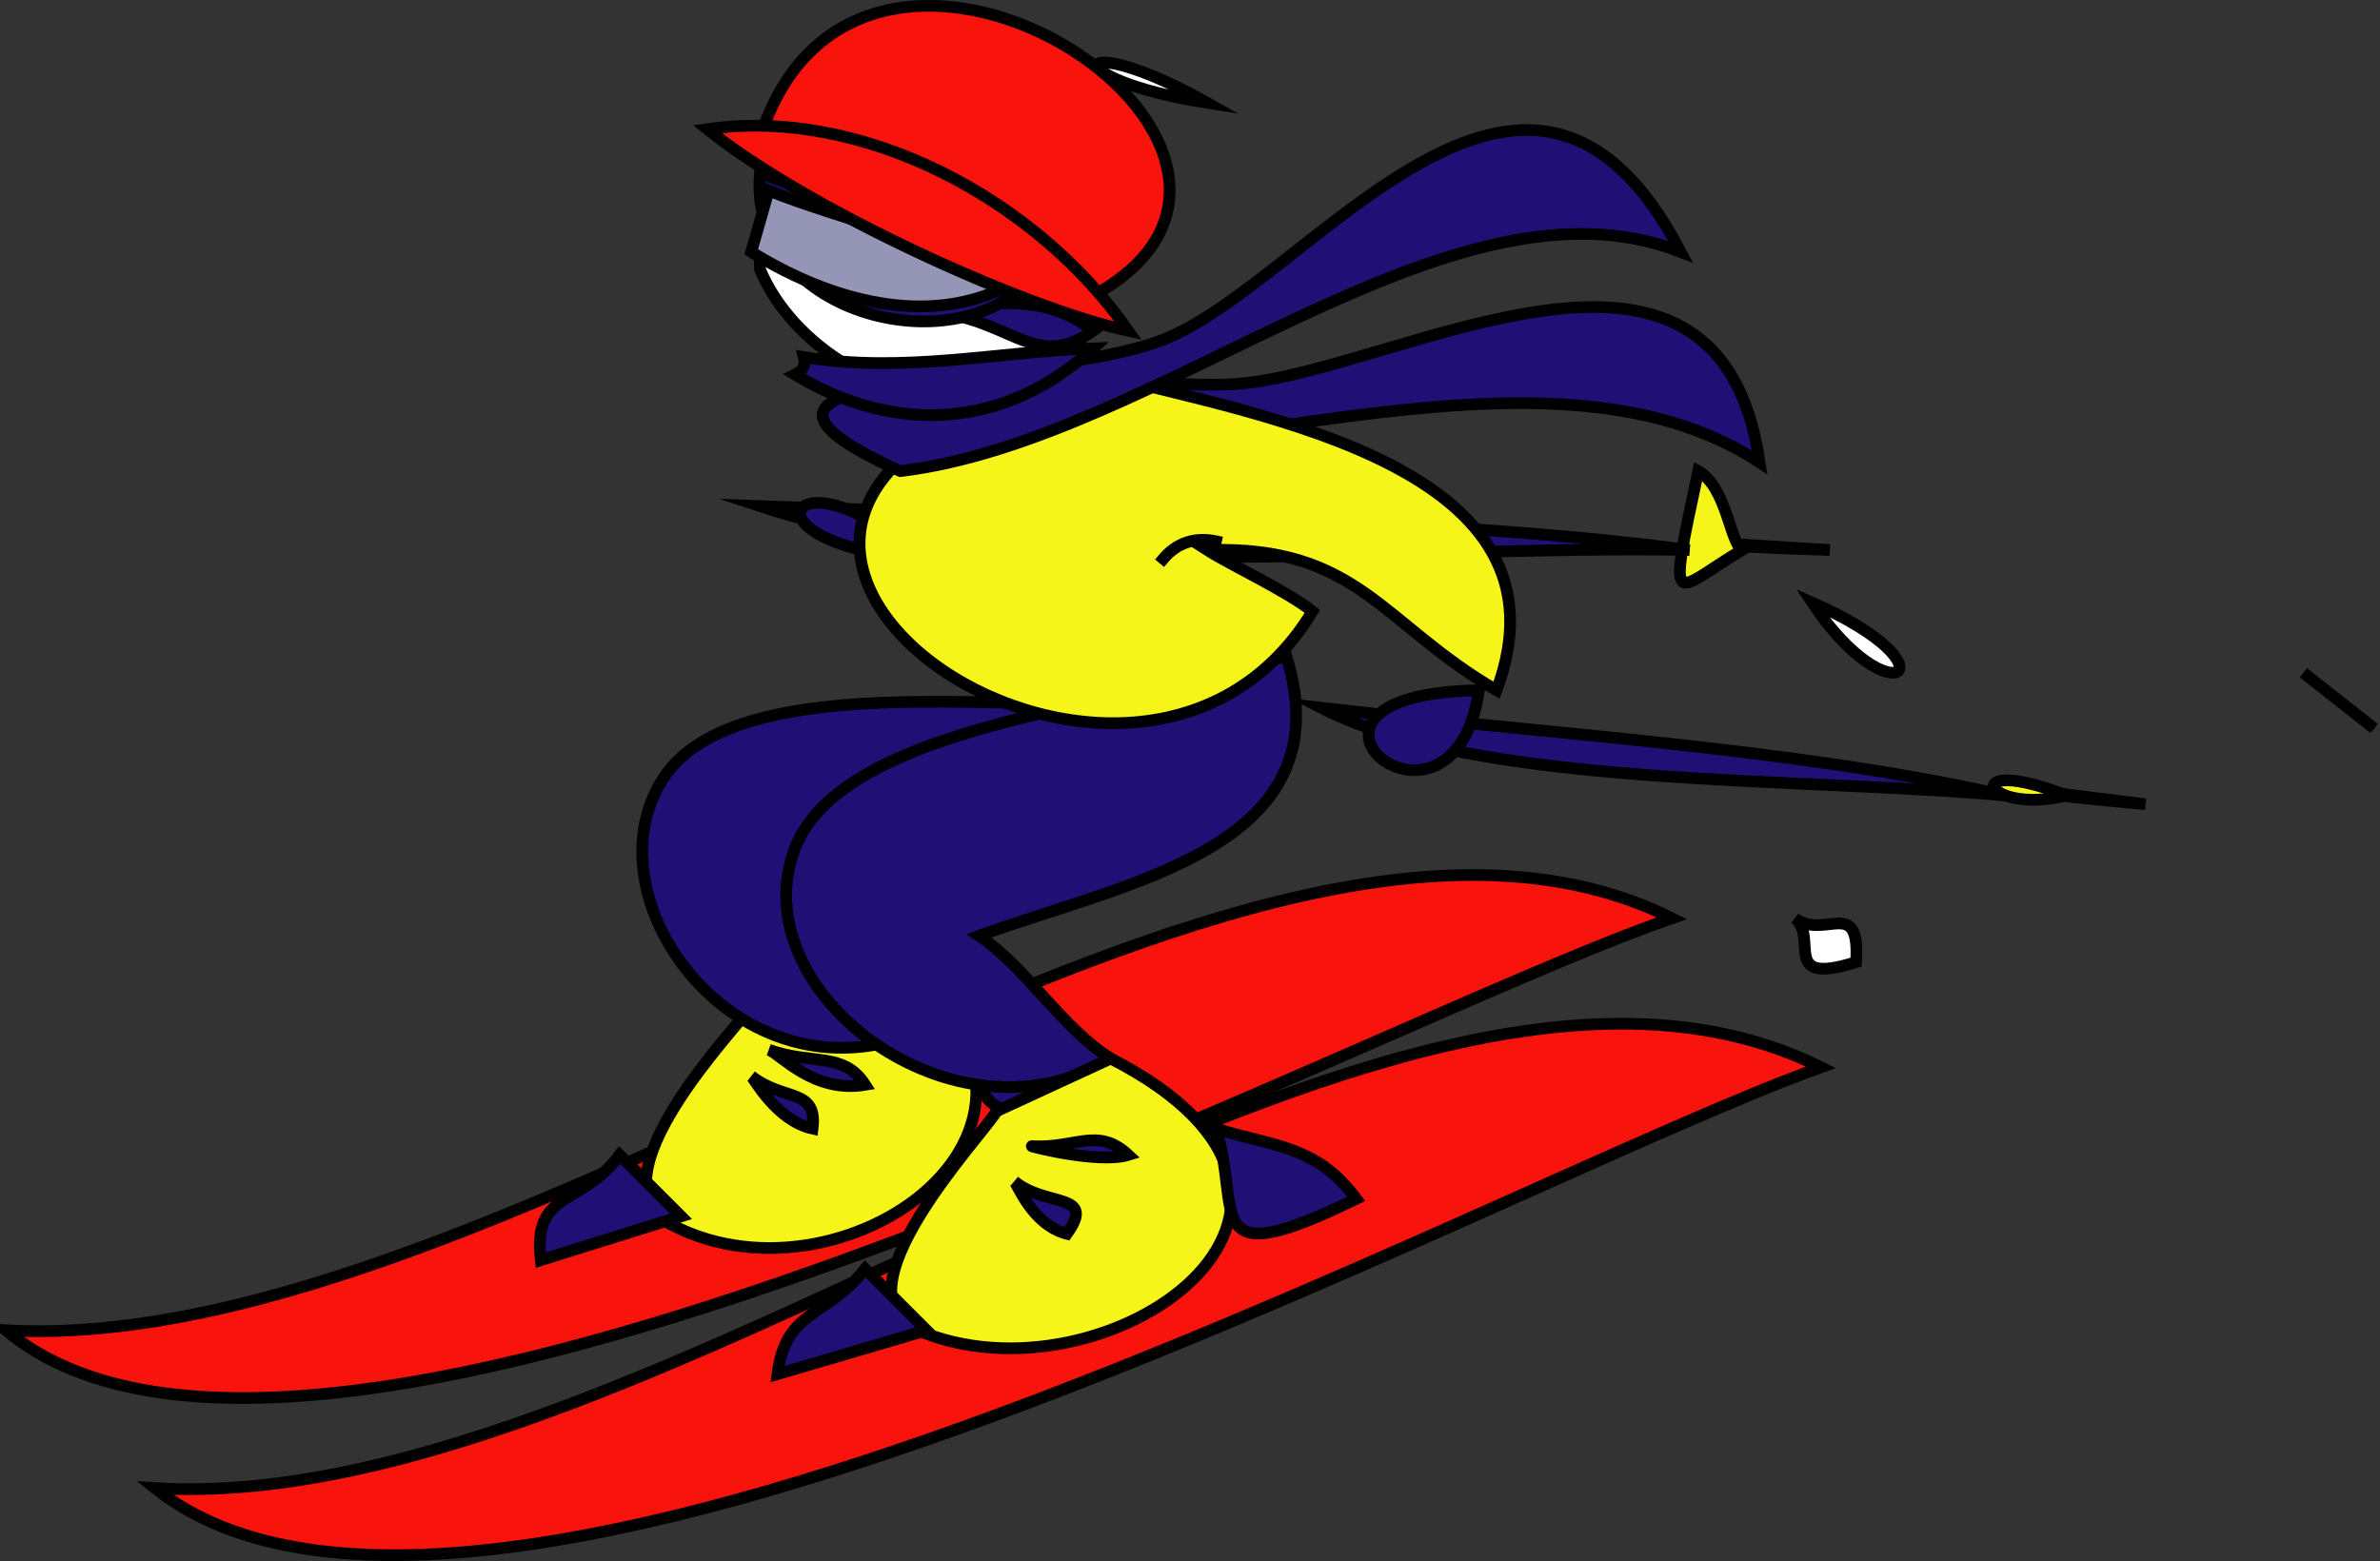 <svg xmlns="http://www.w3.org/2000/svg" xmlns:xlink="http://www.w3.org/1999/xlink" version="1.1" id="Layer_1" x="0px" y="0px" enable-background="new 0 0 822.05 841.89" xml:space="preserve" viewBox="307.75 354.59 203.56 133.54">
<rect x="307.75" y="354.59" width="203.56" height="133.54" fill="#333333" stroke="none"/>
<path fill-rule="evenodd" clip-rule="evenodd" fill="#F8130D" stroke="#000000" stroke-linecap="square" stroke-miterlimit="10" d="  M450.75,433.14c-27.443,9.486-115.93,57.424-142.5,35.25C351.785,470.787,413.807,414.798,450.75,433.14z"/>
<path fill-rule="evenodd" clip-rule="evenodd" fill="#F6F519" stroke="#000000" stroke-linecap="square" stroke-miterlimit="10" d="  M382.5,435.39c21.776,14.318-2.069,31.905-17.25,24c-7.378-3.842,5.785-17.095,6.75-18.75C375.5,438.89,379,437.14,382.5,435.39z"/>
<path fill-rule="evenodd" clip-rule="evenodd" fill="#200F75" stroke="#000000" stroke-linecap="square" stroke-miterlimit="10" d="  M390,440.64c5.568,1.512,9.197,0.773,12.75,6C390.743,452.706,391.777,448.642,390,440.64z"/>
<path fill-rule="evenodd" clip-rule="evenodd" fill="#200F75" stroke="#000000" stroke-linecap="square" stroke-miterlimit="10" d="  M384.75,393.39c-15.98-13.147,17.537-4.875,29.25-6c13.564-1.303,40.731-17.579,44.25,6.75  C439.529,381.862,408.049,396.132,384.75,393.39z"/>
<path fill-rule="evenodd" clip-rule="evenodd" fill="#FFFFFF" stroke="#000000" stroke-linecap="square" stroke-miterlimit="10" d="  M372.75,377.64c5.807,13.718,32.152,17.201,27.75-2.25C396.72,358.687,372.107,359.837,372.75,377.64z"/>
<path fill-rule="evenodd" clip-rule="evenodd" fill="#FFFFFF" stroke="#000000" stroke-linecap="square" stroke-miterlimit="10" d="  M411,363.39C397.658,361.284,399.269,356.797,411,363.39L411,363.39z"/>
<path fill-rule="evenodd" clip-rule="evenodd" fill="#200F75" stroke="#000000" stroke-linecap="square" stroke-miterlimit="10" d="  M464.25,401.64c-2.653-0.083-10.519-0.352-12-0.75C456.25,401.14,460.25,401.39,464.25,401.64z"/>
<path fill-rule="evenodd" clip-rule="evenodd" fill="#F6F519" stroke="#000000" stroke-linecap="square" stroke-miterlimit="10" d="  M456.75,401.64c-5.963,3.562-6.438,5.823-3.75-6.75C455.409,396.23,455.701,400.95,456.75,401.64z"/>
<path fill-rule="evenodd" clip-rule="evenodd" fill="#200F75" stroke="#000000" stroke-linecap="square" stroke-miterlimit="10" d="  M372.75,397.89c26.042,0.983,54.878,0.505,79.5,3.75C427.525,401.169,394.138,404.964,372.75,397.89z"/>
<path fill-rule="evenodd" clip-rule="evenodd" fill="#200F75" stroke="#000000" stroke-linecap="square" stroke-miterlimit="10" d="  M386.25,402.39C369.944,400.968,376.064,392.373,386.25,402.39L386.25,402.39z"/>
<path fill-rule="evenodd" clip-rule="evenodd" fill="#200F75" d="M388.5,381.39c6.036,0.945,8.042,4.836,12.75,1.5  C395.674,378.443,390.655,381.65,388.5,381.39z"/>
<path fill="none" stroke="#000000" stroke-linecap="square" stroke-miterlimit="10" d="M388.5,381.39  c6.036,0.945,8.042,4.836,12.75,1.5c-4.807-3.804-10.046-1.732-12.75-2.25"/>
<path fill-rule="evenodd" clip-rule="evenodd" fill="#200F75" stroke="#000000" stroke-linecap="square" stroke-miterlimit="10" d="  M396,378.39c-6.677-4.176-15.882-6.148-23.25-9C371.639,381.196,389.114,386.057,396,378.39z"/>
<path fill-rule="evenodd" clip-rule="evenodd" fill="#F8130D" stroke="#000000" stroke-linecap="square" stroke-miterlimit="10" d="  M463.5,445.89c-27.98,10.018-114.793,58.076-142.5,36C364.54,484.5,426.03,427.288,463.5,445.89z"/>
<path fill-rule="evenodd" clip-rule="evenodd" fill="#200F75" stroke="#000000" stroke-linecap="square" stroke-miterlimit="10" d="  M411.75,414.39c-0.575,17.079-19.583,14.963-33,16.5c2.5,4,5,8,7.5,12c-15.4,6.345-28.499-11.439-21.75-21.75  C371.459,410.508,401.101,416.638,411.75,414.39z"/>
<path fill-rule="evenodd" clip-rule="evenodd" fill="#200F75" stroke="#000000" stroke-linecap="square" stroke-miterlimit="10" d="  M417.75,410.64c5.115,16.51-13.723,19.392-26.25,24c4.171,2.852,6.981,7.811,11.25,10.5c-13.211,8.154-31.737-5.696-27-18  C380.176,415.646,408.366,414.626,417.75,410.64z"/>
<path fill-rule="evenodd" clip-rule="evenodd" fill="#F6F519" stroke="#000000" stroke-linecap="square" stroke-miterlimit="10" d="  M402.75,445.14c24.64,12.641-0.507,30.1-16.5,23.25c-7.369-3.156,5.465-16.589,6.75-18.75C396.25,448.14,399.5,446.64,402.75,445.14  z"/>
<path fill-rule="evenodd" clip-rule="evenodd" fill="#200F75" stroke="#000000" stroke-linecap="square" stroke-miterlimit="10" d="  M411.75,451.14c4.929,1.532,8.621,1.426,12,6C410.207,463.763,414.005,458.24,411.75,451.14z"/>
<path fill-rule="evenodd" clip-rule="evenodd" fill="#200F75" stroke="#000000" stroke-linecap="square" stroke-miterlimit="10" d="  M491.25,423.39c-2.765-0.259-10.353-0.955-12-1.5C483.25,422.39,487.25,422.89,491.25,423.39z"/>
<path fill-rule="evenodd" clip-rule="evenodd" fill="#F6F519" stroke="#000000" stroke-linecap="square" stroke-miterlimit="10" d="  M484.5,422.64C477.284,424.409,475.177,418.989,484.5,422.64L484.5,422.64z"/>
<path fill-rule="evenodd" clip-rule="evenodd" fill="#200F75" stroke="#000000" stroke-linecap="square" stroke-miterlimit="10" d="  M420.75,415.14c19.111,2.205,40.831,3.472,58.5,7.5C461.412,421.04,434.154,422.012,420.75,415.14z"/>
<path fill-rule="evenodd" clip-rule="evenodd" fill="#F6F519" stroke="#000000" stroke-linecap="square" stroke-miterlimit="10" d="  M402,386.64c13.792,3.568,40.828,8.003,33.75,27c-9.838-5.706-11.844-12.414-24.75-12c1.916,1.23,6.809,3.507,9,5.25  C403.773,433.686,353.178,396.719,402,386.64z"/>
<path fill-rule="evenodd" clip-rule="evenodd" fill="#200F75" d="M411.75,400.89C406.828,402.091,406.465,402.18,411.75,400.89  L411.75,400.89z"/>
<path fill="none" stroke="#000000" stroke-linecap="square" stroke-miterlimit="10" d="M411.75,400.89  c-1.781-0.383-3.359,0.137-4.5,1.5"/>
<path fill-rule="evenodd" clip-rule="evenodd" fill="#F8130D" stroke="#000000" stroke-linecap="square" stroke-miterlimit="10" d="  M399.75,380.64c25.92-12.013-18.372-41.709-27-14.25C382.913,368.51,392.358,373.404,399.75,380.64z"/>
<path fill-rule="evenodd" clip-rule="evenodd" fill="#200F75" stroke="#000000" stroke-linecap="square" stroke-miterlimit="10" d="  M434.25,413.64C432.005,428.873,414.158,413.923,434.25,413.64L434.25,413.64z"/>
<path fill-rule="evenodd" clip-rule="evenodd" fill="#9596B5" stroke="#000000" stroke-linecap="square" stroke-miterlimit="10" d="  M393.75,379.14c-5.418-4.063-13.926-5.674-20.25-8.25c-0.5,1.75-1,3.5-1.5,5.25C380.083,381.113,387.865,382.091,393.75,379.14z"/>
<path fill-rule="evenodd" clip-rule="evenodd" fill="#F8130D" stroke="#000000" stroke-linecap="square" stroke-miterlimit="10" d="  M404.25,382.89c-7.97-11.399-22.889-19.181-36-17.25C376.765,372.476,395.21,380.919,404.25,382.89z"/>
<path fill-rule="evenodd" clip-rule="evenodd" fill="#200F75" stroke="#000000" stroke-linecap="square" stroke-miterlimit="10" d="  M384.75,394.89c-20.276-9.16,11.303-6.869,22.5-11.25c12.459-4.875,31.09-32.728,44.25-7.5  C431.758,368.399,406.932,392.253,384.75,394.89z"/>
<path fill-rule="evenodd" clip-rule="evenodd" fill="#200F75" stroke="#000000" stroke-linecap="square" stroke-miterlimit="10" d="  M401.25,384.39c-7.502,6.826-16.759,7.486-25.5,2.25c0.677-0.323,0.927-0.823,0.75-1.5  C385.157,386.518,392.739,384.706,401.25,384.39z"/>
<path fill-rule="evenodd" clip-rule="evenodd" fill="#200F75" stroke="#000000" stroke-linecap="square" stroke-miterlimit="10" d="  M396,452.64c-0.248-0.014,5.714,1.528,8.25,0.75C401.62,450.954,399.803,452.849,396,452.64z"/>
<path fill-rule="evenodd" clip-rule="evenodd" fill="#200F75" stroke="#000000" stroke-linecap="square" stroke-miterlimit="10" d="  M373.5,444.39c1.007,0.362,3.841,3.755,8.25,3C379.907,444.517,377.235,445.733,373.5,444.39z"/>
<path fill-rule="evenodd" clip-rule="evenodd" fill="#200F75" stroke="#000000" stroke-linecap="square" stroke-miterlimit="10" d="  M394.5,455.64c0.273,0.229,1.511,3.709,4.5,4.5C401.577,456.534,397.191,457.906,394.5,455.64z"/>
<path fill-rule="evenodd" clip-rule="evenodd" fill="#200F75" stroke="#000000" stroke-linecap="square" stroke-miterlimit="10" d="  M372,446.64c0.23,0.18,2.152,3.82,5.25,4.5C377.686,447.623,374.816,448.847,372,446.64z"/>
<path fill-rule="evenodd" clip-rule="evenodd" fill="#FFFFFF" stroke="#000000" stroke-linecap="square" stroke-miterlimit="10" d="  M462.75,406.14C475.547,411.791,469.409,416.191,462.75,406.14L462.75,406.14z"/>
<path fill-rule="evenodd" clip-rule="evenodd" fill="#FFFFFF" stroke="#000000" stroke-linecap="square" stroke-miterlimit="10" d="  M504.75,412.14C512.918,418.558,512.733,418.413,504.75,412.14L504.75,412.14z"/>
<path fill-rule="evenodd" clip-rule="evenodd" fill="#FFFFFF" stroke="#000000" stroke-linecap="square" stroke-miterlimit="10" d="  M461.25,433.14c2.531,1.923,5.623-1.982,5.25,3.75C459.928,438.989,463.364,434.747,461.25,433.14z"/>
<path fill-rule="evenodd" clip-rule="evenodd" fill="#200F75" stroke="#000000" stroke-linecap="square" stroke-miterlimit="10" d="  M360.75,453.39c1.75,1.75,3.5,3.5,5.25,5.25c-4,1.25-8,2.5-12,3.75C353.304,456.323,357.37,457.908,360.75,453.39z"/>
<path fill-rule="evenodd" clip-rule="evenodd" fill="#200F75" stroke="#000000" stroke-linecap="square" stroke-miterlimit="10" d="  M381.75,463.14c1.75,1.75,3.5,3.5,5.25,5.25c-4.25,1.25-8.5,2.5-12.75,3.75C374.936,466.563,378.416,467.348,381.75,463.14z"/>
</svg>